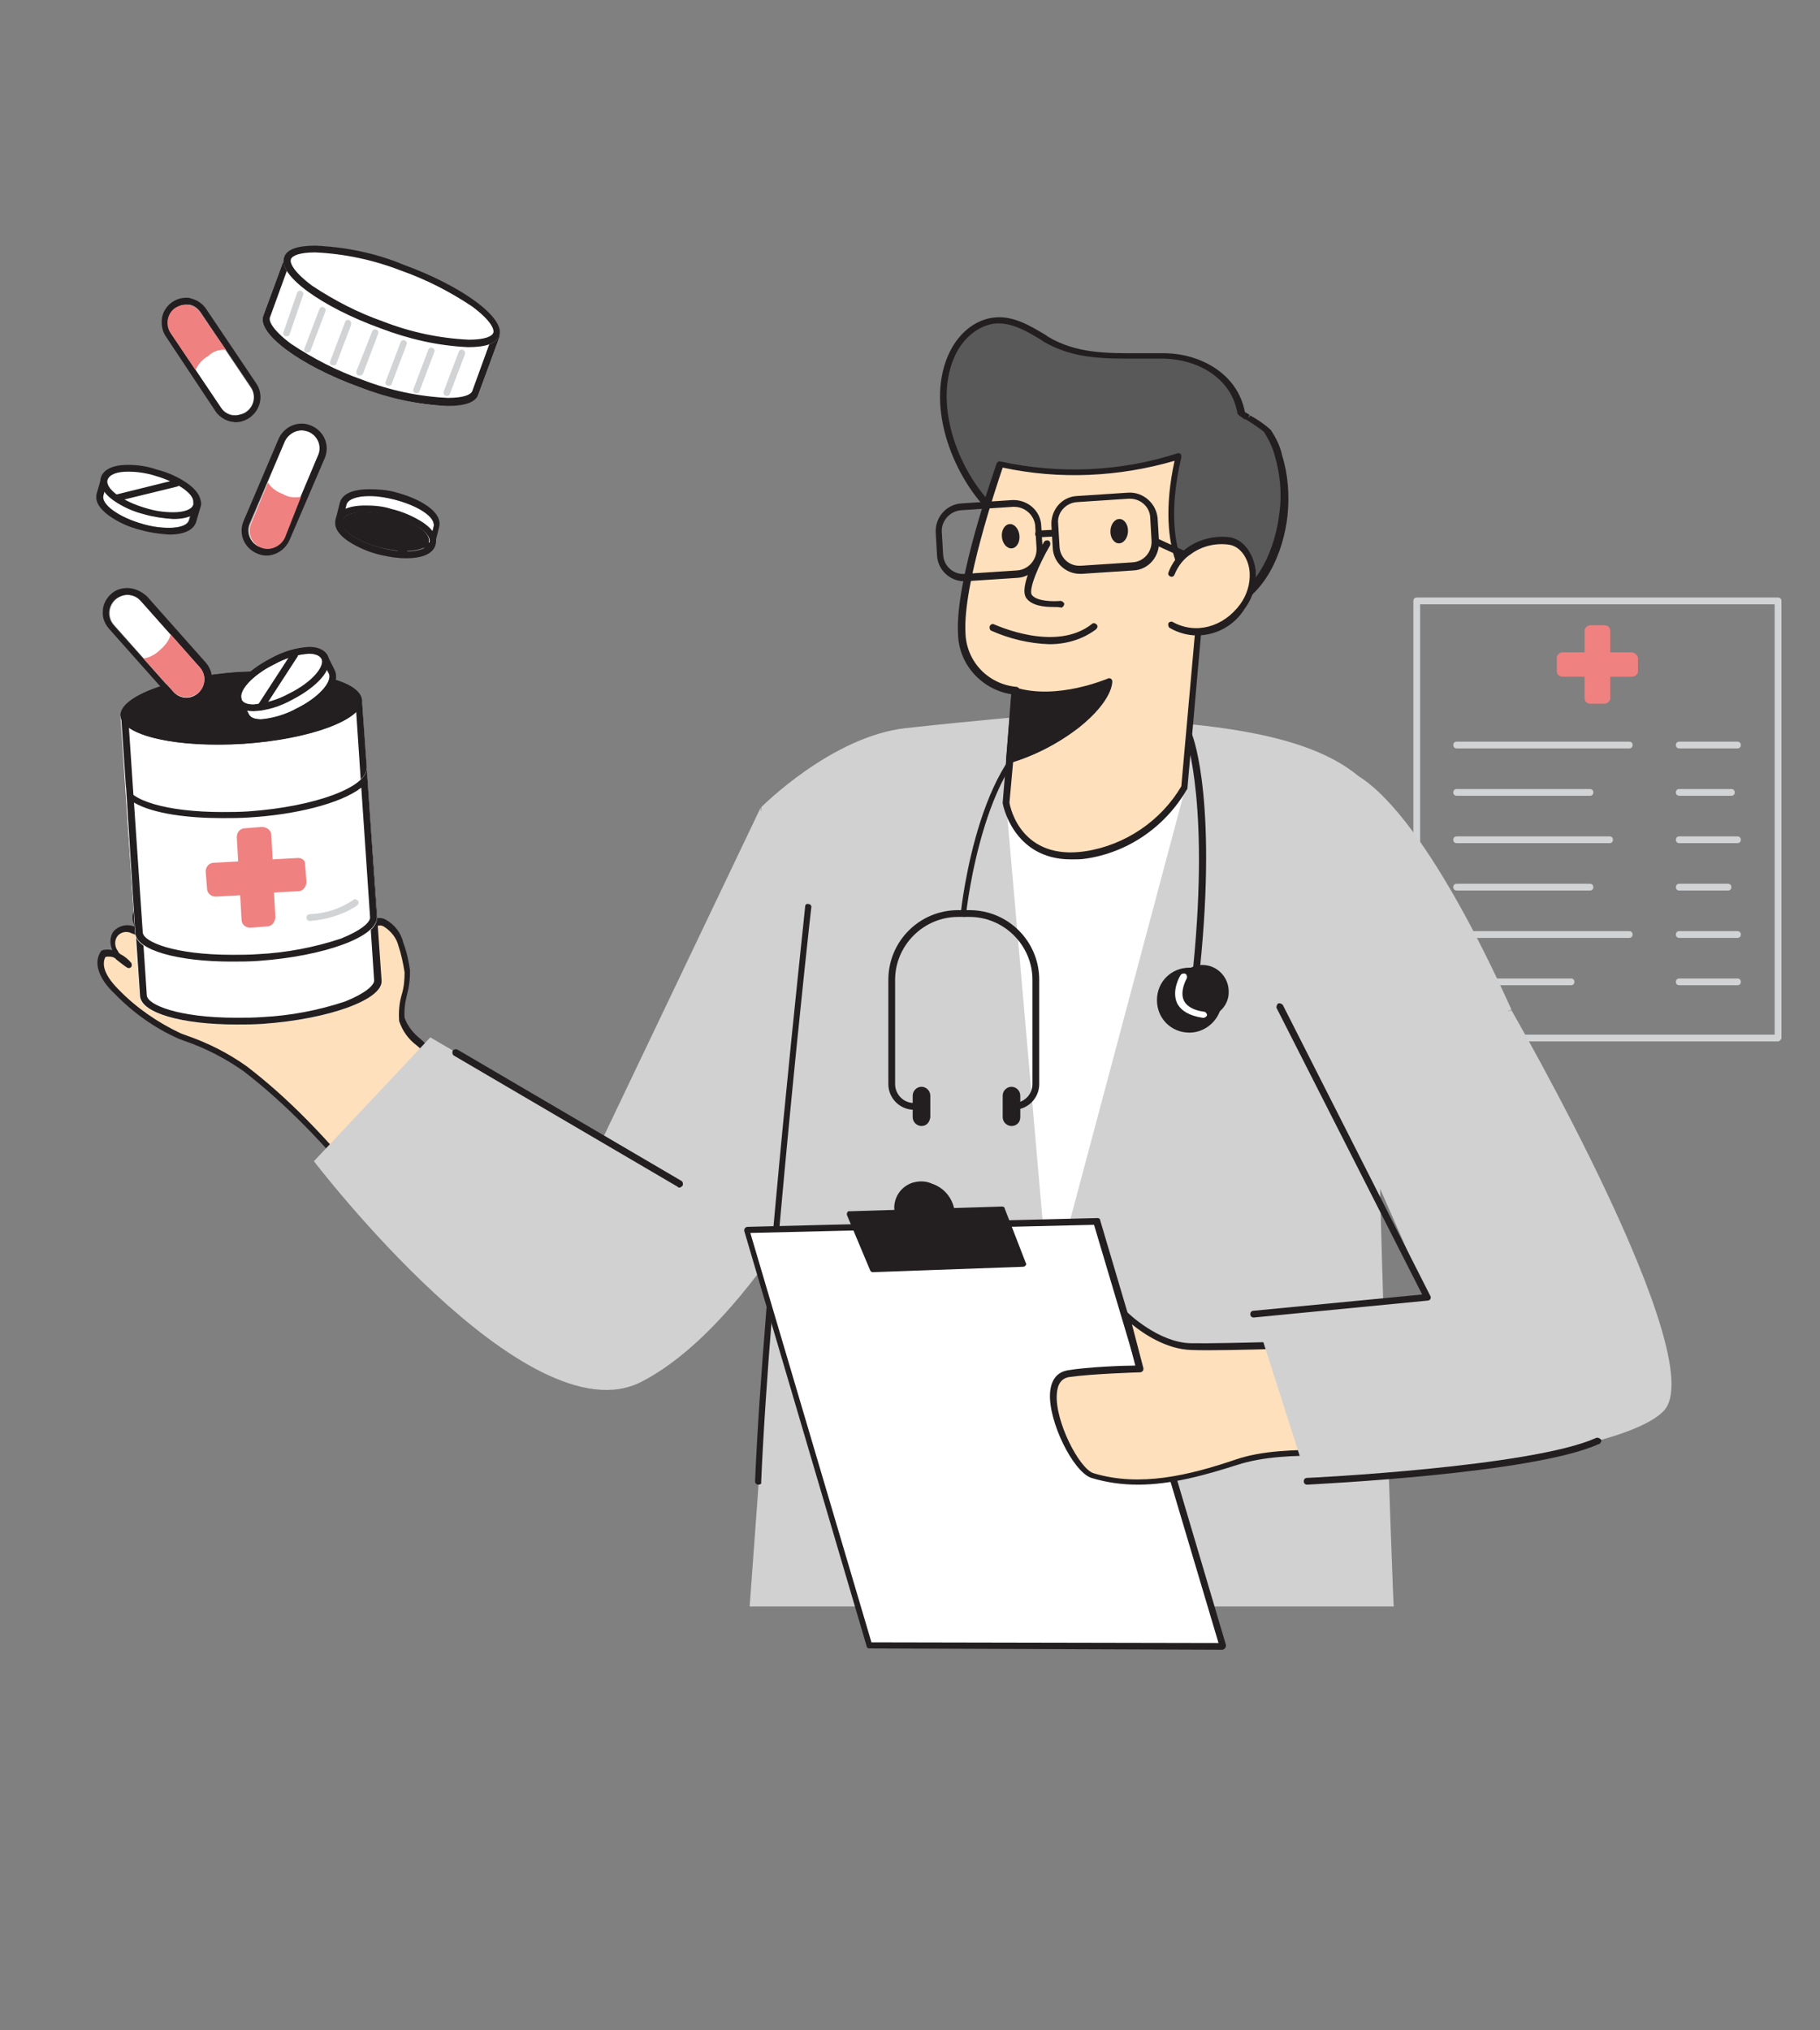 <?xml version="1.0" encoding="utf-8"?>
<!-- Generator: Adobe Illustrator 21.0.2, SVG Export Plug-In . SVG Version: 6.00 Build 0)  -->
<svg version="1.1" id="Layer_1" xmlns="http://www.w3.org/2000/svg" xmlns:xlink="http://www.w3.org/1999/xlink" x="0px" y="0px"
	 viewBox="0 0 269 300" style="enable-background:new 0 0 269 300;" xml:space="preserve">
<rect x="0" y="0" width="269" height="300" fill="#808080" stroke="none"/>
<style type="text/css">
	.st0{fill:#D1D3D4;}
	.st1{fill:#EF8181;}
	.st2{fill:#FFE0BD;}
	.st3{fill:#231F20;}
	.st4{fill:#595959;}
	.st5{fill:#D1D1D1;}
	.st6{fill:#FFFFFF;}
</style>
<g id="_193_health_flatline">
	<path class="st0" d="M262.8,153.9h-53.4c-0.3,0-0.5-0.2-0.5-0.5V88.8c0-0.3,0.2-0.5,0.5-0.5h53.4c0.3,0,0.5,0.2,0.5,0.5v64.6
		C263.3,153.6,263,153.9,262.8,153.9z M209.9,152.9h52.4V89.3h-52.4V152.9z"/>
	<path class="st1" d="M241.1,96.4H238v-3.2c0-0.5-0.4-0.8-0.9-0.8l0,0h-2c-0.5,0-0.9,0.4-0.9,0.8l0,0v3.2H231
		c-0.5,0-0.9,0.4-0.9,0.8l0,0v2c0,0.5,0.4,0.8,0.9,0.8l0,0h3.2v3.2c0,0.5,0.4,0.8,0.9,0.8l0,0h2c0.5,0,0.9-0.4,0.9-0.8l0,0V100h3.2
		c0.5,0,0.9-0.4,0.9-0.8l0,0v-2C242,96.8,241.6,96.4,241.1,96.4z"/>
	<path class="st0" d="M240.8,110.6h-25.5c-0.3,0-0.5-0.2-0.5-0.5s0.2-0.5,0.5-0.5h25.5c0.3,0,0.5,0.2,0.5,0.5
		S241.1,110.6,240.8,110.6z"/>
	<path class="st0" d="M256.8,110.6h-8.6c-0.3,0-0.5-0.2-0.5-0.5s0.2-0.5,0.5-0.5h8.6c0.3,0,0.5,0.2,0.5,0.5S257.1,110.6,256.8,110.6
		z"/>
	<path class="st0" d="M235,117.6h-19.7c-0.3,0-0.5-0.2-0.5-0.5s0.2-0.5,0.5-0.5H235c0.3,0,0.5,0.2,0.5,0.5S235.3,117.6,235,117.6z"
		/>
	<path class="st0" d="M255.9,117.6h-7.7c-0.3,0-0.5-0.2-0.5-0.5s0.2-0.5,0.5-0.5h7.7c0.3,0,0.5,0.2,0.5,0.5S256.2,117.6,255.9,117.6
		z"/>
	<path class="st0" d="M237.9,124.6h-22.6c-0.3,0-0.5-0.2-0.5-0.5s0.2-0.5,0.5-0.5h22.6c0.3,0,0.5,0.2,0.5,0.5
		S238.2,124.6,237.9,124.6z"/>
	<path class="st0" d="M256.8,124.6h-8.6c-0.3,0-0.5-0.2-0.5-0.5s0.2-0.5,0.5-0.5h8.6c0.3,0,0.5,0.2,0.5,0.5S257.1,124.6,256.8,124.6
		z"/>
	<path class="st0" d="M235,131.6h-19.7c-0.3,0-0.5-0.2-0.5-0.5s0.2-0.5,0.5-0.5H235c0.3,0,0.5,0.2,0.5,0.5S235.3,131.6,235,131.6z"
		/>
	<path class="st0" d="M255.4,131.6h-7.2c-0.3,0-0.5-0.2-0.5-0.5s0.2-0.5,0.5-0.5h7.2c0.3,0,0.5,0.2,0.5,0.5
		C255.9,131.4,255.7,131.6,255.4,131.6z"/>
	<path class="st0" d="M240.8,138.6h-25.5c-0.3,0-0.5-0.2-0.5-0.5s0.2-0.5,0.5-0.5h25.5c0.3,0,0.5,0.2,0.5,0.5
		C241.3,138.4,241.1,138.6,240.8,138.6z"/>
	<path class="st0" d="M256.8,138.6h-8.6c-0.3,0-0.5-0.2-0.5-0.5s0.2-0.5,0.5-0.5h8.6c0.3,0,0.5,0.2,0.5,0.5
		C257.3,138.4,257.1,138.6,256.8,138.6z"/>
	<path class="st0" d="M232.2,145.6h-16.9c-0.3,0-0.5-0.2-0.5-0.5s0.2-0.5,0.5-0.5h16.9c0.3,0,0.5,0.2,0.5,0.5
		S232.5,145.6,232.2,145.6z"/>
	<path class="st0" d="M256.8,145.6h-8.6c-0.3,0-0.5-0.2-0.5-0.5s0.2-0.5,0.5-0.5h8.6c0.3,0,0.5,0.2,0.5,0.5
		C257.3,145.4,257.1,145.6,256.8,145.6z"/>
	<path class="st2" d="M67.6,160.6c0-0.9-3.5-4.3-4.1-5c-1.3-1.6-3.6-2.8-4.1-4.9c-0.4-1.8,1-5.3,0.8-7.1c-0.2-1.4-0.5-2.7-1-4
		c-0.4-1.3-1.2-2.4-2.4-3.1c-0.5-0.3-1.2-0.2-1.6,0.2c-0.2,0.4-0.3,0.8-0.3,1.2c0.1,1.9,0.1,3.8-0.2,5.6c-2.3,11.5-15.3-0.4-20-3.9
		c-3.6-2.6-7.3-5.4-11.7-5.9c-0.7-0.1-1.4,0-2,0.3c-0.8,0.6-1.1,1.7-0.7,2.7c0.4,0.9,1,1.7,1.7,2.4c-0.7-0.7-1.4-1.2-2.3-1.5
		s-1.9-0.1-2.6,0.6c-0.5,0.8-0.5,1.9,0,2.7s1.2,1.4,2.1,1.9c-0.9-1.2-2.5-1.8-4-1.6c-1.2,1.8,0.4,4.1,1.9,5.6c2.7,2.8,5.9,5,9.4,6.6
		c3.4,1.4,6.7,2.6,9.7,4.9c7,5.4,13.1,12.1,18.7,19c1.9-3.4,4-6.6,6.5-9.6C63,165.5,67.6,162.9,67.6,160.6z"/>
	<path class="st3" d="M55,177.4c-0.1,0-0.3-0.1-0.4-0.2C48,169,42.1,163,36,158.3c-2.7-1.9-5.6-3.4-8.8-4.5l-0.8-0.3
		c-3.6-1.6-6.8-3.9-9.5-6.7c-0.9-0.8-3.6-3.7-2-6.2c0.1-0.1,0.2-0.2,0.3-0.2c0.5-0.1,1-0.1,1.4,0c-0.4-0.9-0.4-2,0.2-2.8
		c0.8-0.8,1.9-1.1,3-0.7h0.1c0-0.1-0.1-0.2-0.1-0.3c-0.5-1.1-0.1-2.5,0.9-3.2c0.7-0.4,1.5-0.5,2.3-0.4c4.3,0.5,7.9,3.1,11.4,5.7
		l0.5,0.4c0.6,0.4,1.3,1,2.1,1.6c4,3.1,10.7,8.3,14.4,6.9c1.4-0.5,2.3-2,2.8-4.3c0.3-1.7,0.3-3.5,0.2-5.3v-0.3
		c-0.1-0.5,0.1-1.1,0.4-1.5c0.6-0.6,1.5-0.7,2.2-0.3c1.3,0.7,2.3,2,2.6,3.4c0.5,1.3,0.8,2.7,1,4.1c0,1.2-0.1,2.3-0.4,3.4
		c-0.3,1.2-0.5,2.4-0.4,3.6c0.4,1.2,1.3,2.3,2.3,3.1c0.6,0.5,1.1,1.1,1.6,1.6c0.1,0.2,0.5,0.5,0.9,1c2.2,2.3,3.3,3.6,3.3,4.3l0,0
		c0,1.7-2,3.4-3.9,5c-0.8,0.6-1.6,1.3-2.3,2.1c-2.5,3-4.6,6.1-6.5,9.5C55.2,177.3,55.1,177.4,55,177.4L55,177.4z M15.6,141.4
		c-1,1.8,1.2,4.1,1.9,4.8c2.6,2.7,5.8,4.9,9.2,6.5l0.8,0.3c3.2,1.1,6.2,2.6,9,4.6c6,4.6,11.8,10.5,18.3,18.6c1.8-3.2,3.9-6.2,6.2-9
		c0.7-0.8,1.5-1.6,2.4-2.2c1.6-1.3,3.6-3,3.6-4.3c-0.1-0.6-2.2-2.8-3-3.7c-0.4-0.5-0.8-0.8-0.9-1c-0.5-0.6-1-1.1-1.5-1.5
		c-1.2-0.9-2.1-2.1-2.6-3.6c-0.1-1.3,0-2.7,0.4-4c0.3-1,0.4-2.1,0.4-3.2c-0.2-1.3-0.5-2.7-0.9-3.9c-0.3-1.2-1.1-2.2-2.2-2.9
		c-0.4-0.2-0.9-0.2-1.1,0.1s-0.2,0.6-0.2,0.9v0.2c0.1,1.8,0,3.7-0.2,5.5c-0.5,2.6-1.7,4.3-3.4,5c-4.3,1.6-10.9-3.6-15.3-7
		c-0.8-0.6-1.5-1.1-2.1-1.6l-0.5-0.4c-3.4-2.5-6.9-5-11-5.5c-0.6-0.1-1.2,0-1.7,0.2c-0.6,0.5-0.8,1.4-0.5,2.2
		c0.4,0.9,0.9,1.6,1.6,2.2c0.2,0.2,0.1,0.5-0.1,0.6s-0.4,0.1-0.6,0c-0.6-0.6-1.3-1.1-2.2-1.4c-0.8-0.4-1.8-0.1-2.2,0.7
		c-0.3,0.6-0.2,1.4,0.2,1.9c0.1,0.2,0.2,0.4,0.4,0.5c0.6,0.3,1.2,0.8,1.6,1.3c0.1,0.2,0.1,0.4,0,0.6c-0.2,0.2-0.4,0.2-0.6,0.1
		c-0.6-0.4-1.1-0.8-1.6-1.2C16.9,141.4,16.3,141.3,15.6,141.4z"/>
	<path class="st4" d="M184.4,61.6c-0.5-0.3-0.9-0.6-0.9-0.6c-1-5.5-6.1-8.4-11.2-8.5c-6.2-0.2-12.2,0.8-17.8-2.5
		c-2.3-1.4-4.7-2.8-7.3-2.7c-3,0.2-5.5,2.6-6.6,5.4c-3.2,7.5,0.8,17.7,6.5,23c2.4,2.1,4.9,3.9,7.7,5.6l5.7,3.6
		c5.8,3.7,13.8,7.2,20.8,4.6c5.4-2,7.8-8.3,8.4-13.5c0.4-2.9,0.1-5.9-0.7-8.7c-0.3-1.3-0.9-2.5-1.6-3.6
		C186.3,62.9,185.4,62.2,184.4,61.6z"/>
	<path class="st3" d="M176,90.9c-5.8,0-11.6-2.8-15.9-5.6l-5.7-3.6c-2.7-1.6-5.3-3.5-7.7-5.6c-5.7-5.3-9.9-15.8-6.6-23.5
		c1.4-3.3,4.1-5.5,7.1-5.7c2.7-0.2,5.2,1.3,7.5,2.7l0.1,0.1c4.3,2.6,8.9,2.5,13.7,2.5c1.2,0,2.5,0,3.8,0c5,0.1,10.6,2.9,11.7,8.7
		l0.7,0.4l-0.2,0.5l0.3-0.4c1.1,0.6,2.1,1.3,3,2.1c0.8,1.2,1.4,2.4,1.7,3.8c0.9,2.9,1.1,5.9,0.8,8.9c-0.6,5.4-3.3,11.9-8.8,13.9
		C179.6,90.6,177.8,90.9,176,90.9z M147.6,47.8h-0.4c-2.5,0.2-5,2.2-6.2,5.1c-3.1,7.3,0.9,17.3,6.4,22.4c2.4,2.1,4.9,3.9,7.6,5.5
		l5.7,3.6c5.4,3.5,13.4,7.1,20.3,4.5c5.1-1.9,7.5-8,8.1-13.1c0.4-2.9,0.1-5.8-0.7-8.5c-0.3-1.2-0.9-2.4-1.6-3.5
		c-0.9-0.7-1.8-1.3-2.8-1.9l0,0l0.3-0.4L184,62c-1-0.7-1-0.7-1.1-0.9c-0.9-5.4-6.1-8-10.8-8.1c-1.3,0-2.5,0-3.8,0
		c-5,0-9.7,0.1-14.2-2.6l-0.1-0.1C152,49.1,149.9,47.8,147.6,47.8z"/>
	<path class="st5" d="M203.8,158l19.6-8.8c-0.7-1.4-12.1-27.9-22.6-34.5c-9-7.5-27.1-8.2-47.5-9c0,0-9.4,0.8-19.4,1.9
		c-11,1.2-21.4,11.7-21.4,11.7l3.4,41.7c0,0-1.9,33.8-5.1,76.4H206C205.9,237.5,203.3,164.1,203.8,158z"/>
	<polygon class="st6" points="148.7,118.6 155.1,191.8 175.2,116.4 	"/>
	<circle class="st3" cx="175.8" cy="147.8" r="4.4"/>
	<path class="st3" d="M175.8,152.6c-2.7,0-4.8-2.1-4.8-4.8s2.1-4.8,4.8-4.8s4.8,2.1,4.8,4.8l0,0
		C180.6,150.4,178.4,152.6,175.8,152.6z M175.8,143.8c-2.2,0-3.9,1.8-3.9,3.9s1.8,3.9,3.9,3.9s3.9-1.8,3.9-3.9l0,0
		C179.7,145.6,177.9,143.8,175.8,143.8z"/>
	<circle class="st3" cx="177.7" cy="146.5" r="3.5"/>
	<path class="st3" d="M177.7,150.4c-2.2,0-3.9-1.8-3.9-3.9s1.8-3.9,3.9-3.9c2.2,0,3.9,1.8,3.9,3.9l0,0
		C181.7,148.6,179.9,150.4,177.7,150.4z M177.7,143.4c-1.7,0-3,1.3-3,3s1.3,3,3,3s3-1.3,3-3S179.4,143.4,177.7,143.4L177.7,143.4z"
		/>
	<path class="st3" d="M142.5,135.5L142.5,135.5c-0.3,0-0.5-0.2-0.5-0.5c0.1-1.1,2.9-25.9,14.4-28.3c0.2,0,0.5,0.1,0.5,0.3
		c0,0.2-0.1,0.5-0.4,0.5l0,0c-10.9,2.2-13.7,27.3-13.7,27.5C142.9,135.3,142.7,135.5,142.5,135.5z"/>
	<path class="st3" d="M176.6,146L176.6,146c-0.3,0-0.5-0.3-0.5-0.6l0,0c2.9-26.1-0.8-36.3-0.8-36.4c-0.1-0.2,0-0.5,0.2-0.7
		c0.2-0.1,0.5,0,0.7,0.2v0.1c0.2,0.4,3.9,10.5,0.9,36.9C177.1,145.8,176.8,146,176.6,146z"/>
	<path class="st3" d="M149.8,164c-0.3,0-0.5-0.2-0.5-0.5s0.2-0.5,0.5-0.5c1.5,0,2.8-1.2,2.8-2.8v-15.4c0-5.1-4.2-9.3-9.3-9.3h-1.7
		c-5.1,0-9.3,4.2-9.3,9.3v15.4c0,1.5,1.2,2.8,2.8,2.8c0.3,0,0.5,0.2,0.5,0.5s-0.2,0.5-0.5,0.5c-2.1,0-3.8-1.7-3.8-3.8v-15.4
		c0-5.7,4.6-10.3,10.3-10.3h1.7c5.7,0,10.3,4.6,10.3,10.3v15.4C153.6,162.3,151.9,164,149.8,164L149.8,164z"/>
	<path class="st3" d="M136.2,161.1L136.2,161.1c0.5,0,0.8,0.4,0.8,0.8v3.2c0,0.5-0.4,0.8-0.8,0.8l0,0c-0.5,0-0.8-0.4-0.8-0.8v-3.2
		C135.3,161.5,135.7,161.1,136.2,161.1z"/>
	<path class="st3" d="M136.2,166.4c-0.7,0-1.3-0.6-1.3-1.3v-3.2c0-0.7,0.6-1.3,1.3-1.3s1.3,0.6,1.3,1.3v3.2
		C137.4,165.9,136.9,166.4,136.2,166.4z M136.2,161.5c-0.2,0-0.4,0.2-0.4,0.4v3.2c0,0.2,0.2,0.4,0.4,0.4s0.4-0.2,0.4-0.4v-3.2
		C136.6,161.7,136.4,161.5,136.2,161.5L136.2,161.5z"/>
	<path class="st3" d="M149.5,161.1L149.5,161.1c0.5,0,0.8,0.4,0.8,0.8v3.2c0,0.5-0.4,0.8-0.8,0.8l0,0c-0.5,0-0.8-0.4-0.8-0.8v-3.2
		C148.6,161.5,149,161.1,149.5,161.1z"/>
	<path class="st3" d="M149.5,166.4c-0.7,0-1.3-0.6-1.3-1.3v-3.2c0-0.7,0.6-1.3,1.3-1.3s1.3,0.6,1.3,1.3v3.2
		C150.8,165.9,150.2,166.4,149.5,166.4z M149.5,161.5c-0.2,0-0.4,0.2-0.4,0.4v3.2c0,0.2,0.2,0.4,0.4,0.4s0.4-0.2,0.4-0.4v-3.2
		C149.9,161.7,149.7,161.5,149.5,161.5L149.5,161.5z"/>
	<path class="st6" d="M177.7,150.4L177.7,150.4c-1.9-0.3-3.1-1-3.7-2.1c-0.9-1.9,0.4-4.1,0.5-4.2c0.1-0.2,0.4-0.3,0.7-0.2l0,0
		c0.2,0.1,0.3,0.4,0.2,0.7c0,0-1.1,1.9-0.4,3.3c0.4,0.8,1.4,1.4,2.9,1.6c0.3,0,0.5,0.3,0.5,0.5S178,150.5,177.7,150.4L177.7,150.4z"
		/>
	<path class="st2" d="M150.1,102.1l-1.4,16.5c0,0,1.5,9.2,11.8,7.7c6.1-1,11.5-4.6,14.7-10l2.5-28.3c0,0-7.1-4.7-3.4-20.6
		c-8.5,2.8-17.7,3.2-26.4,1.2c0,0-6.2,17.1-5.7,25C142.3,98,145.7,101.6,150.1,102.1z"/>
	<path class="st3" d="M158.3,127c-8.6,0-10.1-8.2-10.1-8.3v-0.1l1.3-16c-4.4-0.7-7.8-4.4-7.9-8.9c-0.5-7.9,5.5-24.5,5.7-25.2
		c0.1-0.2,0.3-0.4,0.6-0.3c8.7,1.9,17.7,1.5,26.1-1.2c0.3-0.1,0.5,0,0.6,0.3c0,0.1,0,0.2,0,0.3c-3.6,15.4,3.1,20,3.2,20.1
		c0.2,0.1,0.2,0.3,0.2,0.5l-2.5,28.3c0,0.1,0,0.1-0.1,0.2c-3.2,5.5-8.7,9.3-15,10.2C159.8,127,159.1,127,158.3,127z M149.2,118.6
		c0.1,0.8,1.8,8.6,11.2,7.2c5.9-0.9,11.2-4.5,14.2-9.6l2.5-28c-1.2-1-6.5-6.2-3.5-20.1c-8.3,2.4-17,2.8-25.4,1
		c-0.9,2.7-5.9,17.4-5.5,24.4c0.1,4.2,3.3,7.6,7.5,8c0.3,0,0.5,0.3,0.5,0.5l0,0L149.2,118.6z"/>
	<path class="st3" d="M149.2,112.3c3.7-1,7.1-2.8,10.1-5.2c4.8-3.8,4.7-6.4,4.7-6.4s-7.5,3.2-14,1.3L149.2,112.3z"/>
	<path class="st3" d="M149.2,112.8c-0.1,0-0.2,0-0.3-0.1s-0.2-0.3-0.2-0.4l0.8-10.2c0-0.2,0.1-0.3,0.2-0.4c0.1-0.1,0.3-0.1,0.4-0.1
		c6.2,1.9,13.5-1.3,13.6-1.3c0.1-0.1,0.3-0.1,0.5,0c0.1,0.1,0.2,0.2,0.2,0.4c0,0.1,0.1,2.8-4.9,6.8
		C156.4,109.9,152.9,111.7,149.2,112.8L149.2,112.8z M150.5,102.8l-0.7,8.9c3.3-1.1,6.5-2.7,9.2-4.9c3-2.4,4-4.2,4.3-5.2
		C161.2,102.3,155.7,104,150.5,102.8L150.5,102.8z"/>
	<path class="st5" d="M112.4,119.4l-23.3,48.8l-25.5-14.9l-17.2,18.3c0,0,31.5,41.3,48.4,32.6s30.8-38.2,30.8-38.2L112.4,119.4z"/>
	<path class="st3" d="M112.1,219.4L112.1,219.4c-0.3,0-0.5-0.2-0.5-0.5l0,0c1.2-28.5,7.4-84.4,7.4-84.9c0-0.3,0.2-0.5,0.5-0.4l0,0
		c0.3,0,0.5,0.3,0.4,0.6c-0.1,0.6-6.2,56.3-7.4,84.9C112.6,219.2,112.4,219.4,112.1,219.4L112.1,219.4z"/>
	<polygon class="st6" points="162,180.6 180.7,243.3 128.5,243.2 110.3,181.8 	"/>
	<path class="st3" d="M180.7,243.8L180.7,243.8l-52.2-0.2c-0.2,0-0.4-0.1-0.4-0.3L110,181.9c0-0.1,0-0.3,0.1-0.4
		c0.1-0.1,0.2-0.2,0.4-0.2l51.7-1.3l0,0c0.2,0,0.4,0.1,0.4,0.3l18.6,62.8C181.2,243.5,181,243.7,180.7,243.8L180.7,243.8
		L180.7,243.8z M128.8,242.7l51.3,0.1L161.7,181l-50.8,1.2L128.8,242.7z"/>
	<path class="st2" d="M203.8,214.1c-6.9,0.9-14.5-0.4-21,1.8c-6.8,2.3-14.2,4.2-21.3,2c-3.3-1-8.9-14.2-3.5-15
		c3.5-0.6,10.6-0.7,10.6-0.7l-2.1-7.9c0,0,4.5,4.5,9.6,4.7s22.4-0.6,22.4-0.6"/>
	<path class="st3" d="M168.2,219.4c-2.3,0-4.6-0.3-6.9-1c-2.7-0.9-6.4-8.4-6.1-12.6c0.2-2.4,1.5-3.1,2.6-3.3c3-0.5,8.3-0.7,10-0.7
		l-1.9-7.4c0-0.2,0-0.4,0.2-0.5s0.4-0.1,0.6,0.1c0,0,4.5,4.4,9.3,4.5c5,0.1,22.2-0.5,22.4-0.5s0.4,0.1,0.5,0.4c0,0,0,0,0,0.1
		c0,0.3-0.2,0.5-0.4,0.5l0,0c-0.2,0-17.3,0.7-22.4,0.5c-3.7-0.1-7.1-2.4-8.8-3.8l1.7,6.5c0,0.1,0,0.3-0.1,0.4
		c-0.1,0.1-0.2,0.2-0.4,0.2c-0.1,0-7,0.2-10.5,0.7c-1.1,0.2-1.7,1-1.8,2.5c-0.3,4,3.3,11,5.4,11.7c6.9,2.1,14.2,0.3,21-2
		c4.1-1.4,8.7-1.4,13.1-1.5c2.7,0,5.3-0.1,8-0.4c0.2,0,0.5,0.2,0.5,0.4s-0.1,0.5-0.4,0.5l0,0c-2.7,0.3-5.4,0.4-8.1,0.4
		c-4.4,0-8.9,0.1-12.9,1.4C178.1,218,173.1,219.4,168.2,219.4z"/>
	<polygon class="st3" points="125.5,179.4 129,187.6 151.1,186.8 148,178.8 	"/>
	<path class="st3" d="M129,188c-0.2,0-0.3-0.1-0.4-0.3l-3.4-8.1c-0.1-0.2,0-0.5,0.2-0.6c0.1,0,0.1,0,0.2,0l22.5-0.7
		c0.2,0,0.4,0.1,0.4,0.3l3.1,8c0.1,0.1,0.1,0.3,0,0.4c-0.1,0.1-0.2,0.2-0.4,0.2L129,188z M126.2,179.8l3.1,7.3l21.2-0.8l-2.7-7.1
		L126.2,179.8z"/>
	<path class="st3" d="M137.6,175.2c-0.8-0.3-1.8-0.4-2.6-0.1c-1.2,0.5-2.1,1.6-2.3,2.9c-0.1,0.8,0.1,1.5,0.4,2.2
		c0.2,0.7,0.6,1.4,1.2,1.9c1.8,1.7,6.4,1.5,6.6-2.1c0-0.9-0.2-1.9-0.7-2.7C139.6,176.3,138.7,175.6,137.6,175.2z"/>
	<path class="st3" d="M137.1,183.6c-1.2,0-2.3-0.4-3.2-1.1c-0.6-0.6-1-1.3-1.3-2.1s-0.5-1.6-0.4-2.4c0.2-1.5,1.2-2.7,2.6-3.2
		c1-0.3,2-0.3,2.9,0.1c1.2,0.4,2.2,1.2,2.8,2.3c0.5,0.9,0.7,1.9,0.7,2.9c-0.1,1.4-1,2.7-2.4,3.2
		C138.4,183.5,137.7,183.6,137.1,183.6z M136.1,175.4c-0.3,0-0.7,0.1-1,0.2c-1.1,0.4-1.8,1.4-2,2.5c-0.1,0.7,0,1.4,0.3,2
		c0.6,2,2.7,3.1,4.7,2.6c0.2-0.1,0.4-0.1,0.5-0.2c1-0.4,1.7-1.4,1.7-2.5c0-0.9-0.2-1.7-0.6-2.5c-0.5-0.9-1.3-1.6-2.4-1.9l0,0
		C137,175.5,136.6,175.4,136.1,175.4L136.1,175.4z"/>
	<path class="st6" d="M17.8,105.8l2.8,41.4c0.2,2.9,8.3,4.7,18.2,4.1s17.7-3.6,17.5-6.4l-2.8-41.4L17.8,105.8z"/>
	<path class="st3" d="M52.6,104.5l2.7,40.4c0,0.7-1.3,1.9-4.3,3.1c-3.9,1.3-8.1,2.1-12.2,2.3c-1.3,0.1-2.6,0.1-3.9,0.1
		c-8.5,0-13.1-1.9-13.2-3.3L19,106.7L52.6,104.5 M53.5,103.4l-35.6,2.4l2.8,41.4c0.2,2.5,6.2,4.2,14.2,4.2c1.3,0,2.6,0,4-0.1
		c9.8-0.7,17.7-3.6,17.5-6.4L53.5,103.4L53.5,103.4z"/>
	
		<ellipse transform="matrix(0.998 -6.715041e-02 6.715041e-02 0.998 -6.943 2.633)" class="st3" cx="35.7" cy="104.6" rx="17.8" ry="5.3"/>
	<path class="st3" d="M39.3,100.2L39.3,100.2c8.5,0,13.1,1.9,13.2,3.3s-5.5,4.7-16.5,5.4c-1.3,0.1-2.7,0.1-3.9,0.1
		c-8.5,0-13.1-1.9-13.2-3.3c0-0.7,1.3-1.9,4.3-3.1c3.9-1.3,8.1-2.1,12.2-2.3C36.7,100.2,38,100.2,39.3,100.2 M39.3,99.2
		c-1.3,0-2.6,0.1-4,0.1c-9.8,0.7-17.7,3.6-17.5,6.5C18,108.3,24,110,32,110c1.3,0,2.6,0,4-0.1c9.8-0.7,17.7-3.6,17.5-6.4
		C53.3,100.9,47.2,99.2,39.3,99.2L39.3,99.2z"/>
	<path class="st6" d="M54.2,113.4l1.5,22.2c0.2,2.9-7.6,5.8-17.5,6.5s-18-1.2-18.2-4.1l-1.5-22.2c0.2,2.9,8.3,4.7,18.2,4.1
		S54.3,116.3,54.2,113.4z"/>
	<path class="st3" d="M53.4,116.4l1.3,19.2c0,0.7-1.3,1.9-4.3,3.1c-3.9,1.3-8.1,2.1-12.2,2.3c-1.3,0.1-2.6,0.1-3.9,0.1
		c-8.5,0-13.1-1.9-13.2-3.3l-1.3-19.2c2.9,1.7,8.2,2.3,13,2.3c1.3,0,2.7,0,4.1-0.1C43.5,120.4,50.3,118.8,53.4,116.4 M54.2,113.4
		c0.2,2.9-7.6,5.8-17.4,6.5c-1.4,0.1-2.7,0.1-4,0.1c-8,0-14-1.7-14.2-4.2l1.4,22.1c0.2,2.5,6.2,4.2,14.2,4.2c1.3,0,2.6,0,4-0.1
		c9.8-0.7,17.7-3.6,17.5-6.5L54.2,113.4L54.2,113.4z"/>
	<path class="st1" d="M43.9,126.8l-3.6,0.2l-0.2-3.6c0-0.7-0.7-1.2-1.4-1.2l-2.5,0.2c-0.7,0-1.2,0.6-1.2,1.3l0,0l0.2,3.6l-3.6,0.2
		c-0.7,0-1.2,0.6-1.2,1.3l0,0l0.2,2.5c0,0.7,0.6,1.2,1.3,1.2l0,0l3.6-0.2l0.2,3.6c0,0.7,0.6,1.2,1.3,1.2l0,0l2.5-0.2
		c0.7,0,1.2-0.7,1.2-1.4l-0.2-3.6l3.6-0.2c0.7,0,1.2-0.7,1.2-1.4l-0.2-2.5C45.2,127.2,44.6,126.7,43.9,126.8z"/>
	<path class="st0" d="M45.8,136.1c-0.3,0-0.5-0.2-0.5-0.5s0.2-0.5,0.5-0.5c2.3-0.1,4.5-0.8,6.4-2.1c0.2-0.2,0.5-0.1,0.7,0.1
		c0.2,0.2,0.1,0.5-0.1,0.7l0,0C50.7,135.2,48.3,135.9,45.8,136.1L45.8,136.1z"/>
	<path class="st3" d="M142.5,85.9c-2.1,0-3.9-1.7-4-3.8l-0.2-3.4c-0.1-2.2,1.5-4.1,3.7-4.3l7.6-0.5c2.2-0.1,4.2,1.5,4.3,3.8l0.2,3.4
		c0.1,2.2-1.5,4.2-3.8,4.3l-7.6,0.5H142.5z M149.9,74.9h-0.2l-7.6,0.5c-1.7,0.1-3,1.6-2.9,3.2l0.2,3.4c0.1,1.7,1.6,3,3.3,2.8
		l7.6-0.5l0,0c1.7-0.1,3-1.6,2.9-3.3l0,0l-0.2-3.4C152.8,76.1,151.5,74.9,149.9,74.9z"/>
	<path class="st3" d="M159.6,84.8c-2.1,0-3.9-1.7-4-3.8l-0.2-3.4c-0.1-2.2,1.5-4.2,3.8-4.3l7.6-0.5c2.2-0.1,4.1,1.6,4.3,3.8l0.2,3.4
		c0.1,2.2-1.5,4.2-3.8,4.3l-7.6,0.5H159.6z M167,73.7h-0.2l-7.6,0.5c-1.7,0.1-3,1.6-2.8,3.2l0,0l0.2,3.4c0.1,1.7,1.5,2.9,3.1,2.8
		h0.1l7.6-0.5l0,0c1.7-0.1,2.9-1.6,2.8-3.2l-0.2-3.5C169.9,74.9,168.6,73.7,167,73.7z"/>
	<path class="st3" d="M153.5,79.4c-0.3,0-0.5-0.2-0.5-0.5s0.2-0.5,0.5-0.5l2-0.1c0.3,0,0.5,0.2,0.5,0.5s-0.2,0.5-0.5,0.5L153.5,79.4
		L153.5,79.4z"/>
	<path class="st6" d="M17.1,88.6c-1.1,1-1.2,2.7-0.2,3.8l0,0l8.8,9.9c1,1.1,2.7,1.1,3.8,0.1c1-1,1.1-2.5,0.2-3.6l-8.8-9.9
		C19.8,87.7,18.2,87.6,17.1,88.6z"/>
	<path class="st3" d="M18.8,87.9c0.8,0,1.5,0.3,2,0.9l8.8,9.9c0.9,1.1,0.8,2.8-0.4,3.8c-1.1,0.9-2.6,0.8-3.6-0.2l-8.8-9.9
		c-1-1.1-0.9-2.8,0.2-3.8C17.5,88.2,18.2,87.9,18.8,87.9 M18.8,86.9c-0.9,0-1.8,0.3-2.4,0.9c-0.7,0.6-1.2,1.6-1.2,2.5
		c-0.1,1,0.3,1.9,0.9,2.6l8.8,9.9c1.3,1.5,3.7,1.7,5.2,0.3l0,0c1.5-1.3,1.7-3.6,0.3-5.2l0,0l-8.7-9.8C20.9,87.4,19.9,86.9,18.8,86.9
		L18.8,86.9z"/>
	<path class="st1" d="M25.2,93.7c0,0,0,1-1.5,2.3c-0.7,0.7-1.6,1.2-2.5,1.3l4.4,4.9c1,1.1,2.7,1.1,3.8,0.1c1-1,1.1-2.5,0.2-3.6
		L25.2,93.7z"/>
	<path class="st6" d="M45.6,63.8c-1.4-0.6-2.9,0.1-3.5,1.4l0,0L37,77.4c-0.6,1.4,0.1,2.9,1.4,3.5l0,0c0.7,0.3,1.4,0.3,2.1,0
		s1.2-0.8,1.5-1.4l5.2-12.1C47.7,66,47,64.4,45.6,63.8z"/>
	<path class="st3" d="M44.6,63.6c0.3,0,0.7,0.1,1,0.2c1.4,0.6,2,2.2,1.4,3.5l-5.1,12.1c-0.3,0.7-0.8,1.2-1.5,1.4
		c-0.3,0.1-0.7,0.2-1,0.2c-0.4,0-0.7-0.1-1.1-0.2c-1.4-0.6-2-2.2-1.4-3.5l5.2-12.1C42.6,64.2,43.6,63.6,44.6,63.6 M44.6,62.6
		c-1.5,0-2.8,0.9-3.4,2.2L36,77c-0.8,1.9,0.1,4,2,4.8l0,0c0.5,0.2,0.9,0.3,1.4,0.3s0.9-0.1,1.4-0.3c0.9-0.4,1.6-1.1,2-2L48,67.7
		c0.8-1.9-0.1-4-2-4.8l0,0C45.5,62.7,45.1,62.6,44.6,62.6L44.6,62.6z"/>
	<path class="st1" d="M44.5,73.4c-0.9,0.2-1.9,0.1-2.7-0.4c-0.9-0.3-1.7-0.9-2.2-1.7l-2.5,6.1c-0.6,1.4,0.1,2.9,1.4,3.5l0,0
		c0.7,0.3,1.4,0.3,2.1,0s1.2-0.8,1.5-1.4L44.5,73.4z"/>
	<path class="st6" d="M36.3,60.9c-1.2,0.8-2.9,0.5-3.7-0.7l0,0l-7.4-11c-0.8-1.3-0.4-2.9,0.8-3.7c0.6-0.4,1.3-0.5,1.9-0.4
		c0.7,0.1,1.3,0.5,1.7,1.1l7.4,11C37.9,58.4,37.6,60,36.3,60.9L36.3,60.9z"/>
	<path class="st3" d="M27.5,45c0.2,0,0.3,0,0.5,0c0.7,0.1,1.3,0.6,1.7,1.2l7.4,11c0.8,1.2,0.5,2.9-0.7,3.7c-0.4,0.3-1,0.4-1.5,0.5
		c-0.2,0-0.3,0-0.5,0c-0.7-0.1-1.3-0.5-1.7-1.1l-7.4-11c-0.8-1.2-0.5-2.9,0.8-3.7C26.4,45.2,26.9,45,27.5,45 M27.5,44L27.5,44
		c-2,0-3.7,1.7-3.6,3.7c0,0.7,0.2,1.4,0.6,2l7.3,11c0.5,0.8,1.4,1.4,2.3,1.6c0.2,0,0.5,0.1,0.7,0.1c2,0,3.7-1.7,3.7-3.7
		c0-0.7-0.2-1.4-0.6-2l-7.4-11c-0.5-0.8-1.4-1.4-2.3-1.6C28,44,27.8,44,27.5,44L27.5,44z"/>
	<path class="st1" d="M33.4,51.7c-0.9-0.1-1.9,0.2-2.6,0.9c-0.9,0.5-1.5,1.2-1.9,2.1l-3.7-5.5c-0.8-1.2-0.5-2.9,0.7-3.7
		c0.6-0.4,1.3-0.5,2-0.4s1.3,0.5,1.7,1.1L33.4,51.7z"/>
	<path class="st6" d="M15.9,70.8l-0.7,2.4c-0.4,1.3,2.2,3.2,5.7,4.2s6.7,0.8,7-0.6l0.7-2.4L15.9,70.8z"/>
	<path class="st3" d="M15.9,70.8l12.8,3.6L28,76.8c-0.2,0.8-1.4,1.2-3,1.2c-1.4,0-2.7-0.2-4-0.6c-3.5-1-6.1-2.9-5.7-4.2L15.9,70.8
		 M16,69.8c-0.5,0-0.9,0.3-1,0.7l-0.7,2.4c-0.2,0.8-0.1,1.9,1.8,3.3c1.4,1,3,1.7,4.6,2.1c1.4,0.4,2.8,0.6,4.3,0.7c3,0,3.8-1.2,4-1.9
		l0.7-2.4c0.1-0.3,0-0.5-0.1-0.8c-0.1-0.2-0.3-0.4-0.6-0.5l-12.8-3.6C16.1,69.9,16,69.9,16,69.8L16,69.8z"/>
	<ellipse transform="matrix(0.273 -0.962 0.962 0.273 -53.717 74.145)" class="st6" cx="22.2" cy="72.6" rx="2.5" ry="6.6"/>
	<path class="st3" d="M18.9,69.7c1.4,0,2.7,0.2,4,0.6c3.5,1,6.1,2.9,5.7,4.2c-0.2,0.8-1.4,1.2-3,1.2c-1.4,0-2.7-0.2-4-0.6
		c-3.5-1-6.1-2.9-5.7-4.2C16.2,70.1,17.3,69.7,18.9,69.7 M18.9,68.7L18.9,68.7c-3,0-3.8,1.2-4,1.9s-0.1,1.9,1.8,3.3
		c1.4,1,3,1.7,4.6,2.1c1.4,0.4,2.8,0.6,4.3,0.7c3,0,3.8-1.2,4-1.9s0.1-1.9-1.8-3.3c-1.4-1-3-1.7-4.6-2.1
		C21.8,68.9,20.4,68.7,18.9,68.7L18.9,68.7z"/>
	<path class="st3" d="M17.2,74.1c-0.2,0-0.4-0.2-0.5-0.4c-0.1-0.3,0.1-0.5,0.4-0.6l0,0l8.9-2.2c0.3-0.1,0.5,0.1,0.6,0.4l0,0
		c0.1,0.3-0.1,0.5-0.4,0.6l0,0L17.2,74.1L17.2,74.1z"/>
	<path class="st6" d="M50.6,77l0.6-2.4c0.3-1.3,3.5-1.7,7-0.8c3.5,0.9,6.2,2.6,5.9,4l-0.6,2.4L50.6,77z"/>
	<path class="st3" d="M54.6,73.3c1.2,0,2.4,0.2,3.6,0.5c3.6,0.9,6.2,2.6,5.9,4l-0.6,2.4L50.6,77l0.6-2.4
		C51.4,73.8,52.7,73.3,54.6,73.3 M54.6,72.3L54.6,72.3c-2.5,0-4.1,0.7-4.4,2.1l-0.6,2.4c-0.1,0.5,0.2,1.1,0.7,1.2l12.9,3.1h0.2
		c0.2,0,0.4-0.1,0.5-0.2c0.2-0.1,0.4-0.4,0.4-0.6l0.6-2.4c0.6-2.3-3-4.3-6.6-5.2C57.2,72.4,55.9,72.3,54.6,72.3L54.6,72.3z"/>
	<ellipse transform="matrix(0.235 -0.972 0.972 0.235 -32.728 115.483)" class="st3" cx="57" cy="78.5" rx="2.5" ry="6.6"/>
	<path class="st3" d="M54,75.7c1.2,0,2.4,0.2,3.6,0.5c3.6,0.9,6.2,2.6,5.9,4c-0.2,0.8-1.6,1.3-3.4,1.3c-1.2,0-2.4-0.2-3.6-0.5
		c-3.6-0.9-6.2-2.6-5.9-4C50.8,76.1,52.1,75.7,54,75.7 M54,74.7c-2.5,0-4.1,0.7-4.4,2.1c-0.2,0.8,0,1.9,1.9,3.2c1.4,0.9,3,1.6,4.7,2
		c1.3,0.3,2.5,0.5,3.8,0.5c2.5,0,4.1-0.7,4.4-2.1c0.2-0.8,0-1.9-1.9-3.2c-1.4-0.9-3-1.6-4.7-2C56.6,74.8,55.3,74.7,54,74.7z"/>
	<path class="st3" d="M59.7,82.1c-0.1,0-0.3,0-0.3-0.1l-6.7-6.3c-0.2-0.2-0.2-0.5,0-0.7l0,0c0.2-0.2,0.5-0.2,0.7,0l0,0l6.7,6.3
		c0.2,0.2,0.2,0.5,0,0.7C60,82,59.9,82.1,59.7,82.1L59.7,82.1z"/>
	<path class="st6" d="M35.7,103.4l1.1,2.2c0.6,1.2,3.8,0.8,7-0.8s5.4-4,4.8-5.2l-1.1-2.2L35.7,103.4z"/>
	<path class="st3" d="M47.5,97.3l1.1,2.2c0.6,1.2-1.5,3.6-4.8,5.2c-1.6,0.9-3.4,1.4-5.2,1.6c-0.9,0-1.5-0.2-1.8-0.7l-1.1-2.2
		L47.5,97.3 M47.5,96.3c-0.2,0-0.3,0-0.5,0.1l-11.8,6.1c-0.2,0.1-0.4,0.3-0.5,0.6c-0.1,0.3-0.1,0.5,0.1,0.8l1.1,2.2
		c0.6,0.9,1.6,1.4,2.7,1.3c2-0.1,3.9-0.7,5.7-1.7c1.5-0.8,2.9-1.8,4.1-3c1.5-1.7,1.4-2.9,1.1-3.6l-1.1-2.2c-0.1-0.2-0.3-0.4-0.6-0.5
		C47.7,96.4,47.6,96.4,47.5,96.3L47.5,96.3z"/>
	<ellipse transform="matrix(0.889 -0.458 0.458 0.889 -41.334 30.17)" class="st6" cx="41.6" cy="100.4" rx="6.6" ry="2.5"/>
	<path class="st3" d="M45.7,96.6c0.9,0,1.5,0.2,1.8,0.7c0.6,1.2-1.5,3.6-4.8,5.2c-1.6,0.9-3.4,1.4-5.2,1.6c-0.9,0-1.5-0.2-1.8-0.7
		c-0.6-1.2,1.5-3.6,4.8-5.2C42.1,97.3,43.9,96.7,45.7,96.6 M45.7,95.6L45.7,95.6c-2,0.1-3.9,0.7-5.7,1.7c-3.3,1.7-6.3,4.5-5.2,6.6
		c0.3,0.6,1,1.2,2.7,1.2c2-0.1,3.9-0.7,5.7-1.7c3.3-1.7,6.3-4.4,5.2-6.6C48.1,96.3,47.4,95.6,45.7,95.6z"/>
	<path class="st3" d="M38.5,105c-0.1,0-0.2,0-0.3-0.1c-0.2-0.2-0.3-0.5-0.1-0.7l5-7.7c0.1-0.2,0.5-0.3,0.7-0.2
		c0.2,0.2,0.3,0.5,0.2,0.7l-5,7.7C38.8,104.9,38.7,105,38.5,105z"/>
	<path class="st6" d="M42.1,38l-3.2,8.7C38,49.3,44.3,54,53.1,57.2s16.6,3.7,17.6,1.1l3.2-8.7L42.1,38z"/>
	<path class="st3" d="M42.7,39.2l29.9,10.9l-2.8,7.7c-0.2,0.5-1.2,1-3.6,1c-4.3-0.2-8.6-1.1-12.7-2.7c-3.7-1.3-7.2-3.1-10.5-5.3
		c-2.8-2.1-3.3-3.4-3.1-3.9L42.7,39.2 M42.1,38l-3.2,8.7C38,49.3,44.3,54,53.1,57.2c4.2,1.6,8.5,2.6,13,2.8c2.5,0,4.2-0.5,4.6-1.7
		l3.2-8.7L42.1,38L42.1,38z"/>
	<ellipse transform="matrix(0.344 -0.939 0.939 0.344 -3.168 83.157)" class="st6" cx="57.9" cy="43.8" rx="5" ry="16.9"/>
	<path class="st3" d="M46.6,37.3c4.3,0.2,8.6,1.1,12.7,2.7c3.7,1.3,7.2,3.1,10.5,5.3c2.8,2.1,3.3,3.4,3.1,3.9s-1.2,1-3.6,1
		c-4.3-0.2-8.6-1.1-12.7-2.7c-3.7-1.3-7.2-3.1-10.5-5.3c-2.8-2.1-3.3-3.4-3.1-3.9S44.2,37.3,46.6,37.3 M46.6,36.3
		c-2.5,0-4.2,0.5-4.6,1.7c-1,2.6,5.4,7.3,14.2,10.5c4.2,1.6,8.5,2.6,13,2.8c2.5,0,4.2-0.5,4.6-1.7c0.9-2.6-5.4-7.3-14.2-10.5
		C55.5,37.4,51.1,36.5,46.6,36.3z"/>
	<path class="st0" d="M42.4,49.7c-0.1,0-0.1,0-0.2,0c-0.3-0.1-0.4-0.4-0.3-0.6l2-5.8c0.1-0.3,0.4-0.4,0.6-0.3
		c0.3,0.1,0.4,0.4,0.3,0.6l0,0l-2,5.8C42.8,49.6,42.6,49.7,42.4,49.7z"/>
	<path class="st0" d="M45.5,52.1c-0.1,0-0.1,0-0.2,0C45,52,44.9,51.7,45,51.5l0,0l2.2-5.8c0.1-0.3,0.4-0.4,0.6-0.3l0,0
		c0.3,0.1,0.4,0.4,0.3,0.6l0,0l-2.2,5.8C45.8,52,45.7,52.1,45.5,52.1z"/>
	<path class="st0" d="M49.3,54h-0.2c-0.3-0.1-0.4-0.4-0.3-0.6l0,0l2.2-5.8c0.1-0.3,0.4-0.4,0.6-0.3s0.4,0.4,0.3,0.6c0,0,0,0,0,0.1
		l-2.2,5.8C49.7,53.9,49.5,54,49.3,54z"/>
	<path class="st0" d="M53.2,55.5c-0.1,0-0.1,0-0.2,0c-0.3-0.1-0.4-0.4-0.3-0.7L55,49c0.1-0.3,0.4-0.4,0.6-0.3
		c0.3,0.1,0.4,0.4,0.3,0.6l0,0l-2.2,5.8C53.6,55.4,53.4,55.5,53.2,55.5z"/>
	<path class="st0" d="M57.5,57c-0.1,0-0.1,0-0.2,0c-0.3-0.1-0.4-0.4-0.3-0.6l0,0l2.2-5.8c0.1-0.3,0.4-0.4,0.6-0.3
		c0.3,0.1,0.4,0.4,0.3,0.6l-2.2,5.8C57.9,56.9,57.7,57,57.5,57z"/>
	<path class="st0" d="M61.6,58.1c-0.1,0-0.1,0-0.2,0c-0.3-0.1-0.4-0.4-0.3-0.6l0,0l2.2-5.8c0.1-0.3,0.4-0.4,0.6-0.3
		c0.3,0.1,0.4,0.4,0.3,0.6l0,0L62,57.8C62,58,61.8,58.1,61.6,58.1z"/>
	<path class="st0" d="M66.1,58.5c-0.1,0-0.1,0-0.2,0c-0.3-0.1-0.4-0.4-0.3-0.7l2.2-5.8c0.1-0.3,0.4-0.4,0.6-0.3l0,0
		c0.3,0.1,0.4,0.4,0.3,0.7l-2.2,5.8C66.4,58.4,66.3,58.5,66.1,58.5z"/>
	<path class="st3" d="M100.4,175.5c-0.1,0-0.2,0-0.2-0.1L67.1,156c-0.2-0.1-0.3-0.4-0.2-0.7l0,0c0.1-0.2,0.4-0.3,0.7-0.2l33.1,19.4
		c0.2,0.1,0.3,0.4,0.2,0.7C100.7,175.4,100.6,175.5,100.4,175.5z"/>
	
		<ellipse transform="matrix(4.292003e-02 -0.999 0.999 4.292003e-02 79.895 240.461)" class="st3" cx="165.5" cy="78.5" rx="1.8" ry="1.3"/>
	<ellipse transform="matrix(0.995 -0.105 0.105 0.995 -7.491 16.114)" class="st3" cx="149.3" cy="79.2" rx="1.3" ry="1.8"/>
	<path class="st3" d="M155.1,95.2c-3-0.1-5.9-0.8-8.6-2c-0.2-0.1-0.3-0.4-0.2-0.7c0.1-0.2,0.4-0.4,0.7-0.2l0,0c0.1,0,9,4.2,14.4-0.1
		c0.2-0.2,0.5-0.1,0.7,0.1s0.1,0.5-0.1,0.7C160,94.5,157.6,95.2,155.1,95.2z"/>
	<path class="st2" d="M154.8,80.2c0,0-3.7,6.3-2.6,7.8s4.7,1.1,4.7,1.1"/>
	<path class="st3" d="M155.6,89.7c-1.3,0-3.1-0.2-3.9-1.3c-1.2-1.7,1.7-6.8,2.6-8.3c0.1-0.2,0.4-0.3,0.7-0.2
		c0.2,0.1,0.3,0.4,0.2,0.7l0,0c-1.7,2.9-3.2,6.5-2.7,7.3c0.7,1,3.3,1,4.2,0.9c0.3,0,0.5,0.2,0.6,0.4c0,0.3-0.2,0.5-0.4,0.6l0,0
		C156.5,89.7,156.1,89.7,155.6,89.7z"/>
	<path class="st3" d="M180.1,84.7c-0.1,0-0.1,0-0.2,0l-9.4-4.3c-0.2-0.1-0.4-0.4-0.2-0.6l0,0c0.1-0.2,0.4-0.4,0.6-0.3l0,0l9.4,4.3
		c0.2,0.1,0.4,0.4,0.3,0.6l0,0C180.5,84.6,180.3,84.7,180.1,84.7z"/>
	<path class="st2" d="M173.3,84.9c0.5-1.3,1.4-2.5,2.6-3.3c1.7-1.2,3.9-1.8,6-1.5c2,0.4,3.2,2.6,3.4,4.6c0.1,1.8-0.4,3.6-1.5,5.1
		c-2.5,3.4-6.8,4.9-10.6,2.7"/>
	<path class="st3" d="M176.9,93.9c-1.4,0-2.8-0.4-4-1.1c-0.2-0.1-0.3-0.5-0.2-0.7s0.4-0.3,0.6-0.2c3.4,1.9,7.5,0.8,10-2.6
		c1-1.4,1.5-3,1.4-4.7c-0.1-1.8-1.2-3.8-3-4.1c-2-0.3-4.1,0.2-5.7,1.4c-1.1,0.7-1.9,1.8-2.4,3c-0.1,0.3-0.4,0.4-0.6,0.3
		c-0.3-0.1-0.4-0.4-0.3-0.6c0.5-1.4,1.5-2.7,2.7-3.6c1.8-1.3,4.1-1.9,6.4-1.6c2.3,0.4,3.6,2.9,3.8,5c0.1,2-0.4,3.9-1.6,5.5
		C182.5,92.4,179.8,93.9,176.9,93.9z"/>
	<path class="st5" d="M223.4,149.3c0,0,29.8,51.6,22.5,59.2s-52.6,10.4-52.6,10.4l-7.9-24.7l25.7-2.4l-15.5-35.1L223.4,149.3z"/>
	<path class="st3" d="M185.3,194.7c-0.3,0-0.5-0.2-0.5-0.5s0.2-0.5,0.5-0.5l24.9-2.4L188.7,149c-0.1-0.2,0-0.5,0.2-0.7
		c0.2-0.1,0.5,0,0.7,0.2l21.8,43c0.1,0.1,0.1,0.3,0,0.5c-0.1,0.1-0.2,0.2-0.4,0.2L185.3,194.7L185.3,194.7z"/>
	<path class="st3" d="M193.2,219.4c-0.3,0-0.5-0.2-0.5-0.5s0.2-0.5,0.5-0.5s33.1-1.6,42.7-5.9c0.2-0.1,0.5,0,0.7,0.2s0,0.5-0.2,0.7
		c0,0,0,0-0.1,0C226.6,217.8,194.6,219.3,193.2,219.4L193.2,219.4z"/>
</g>
</svg>
